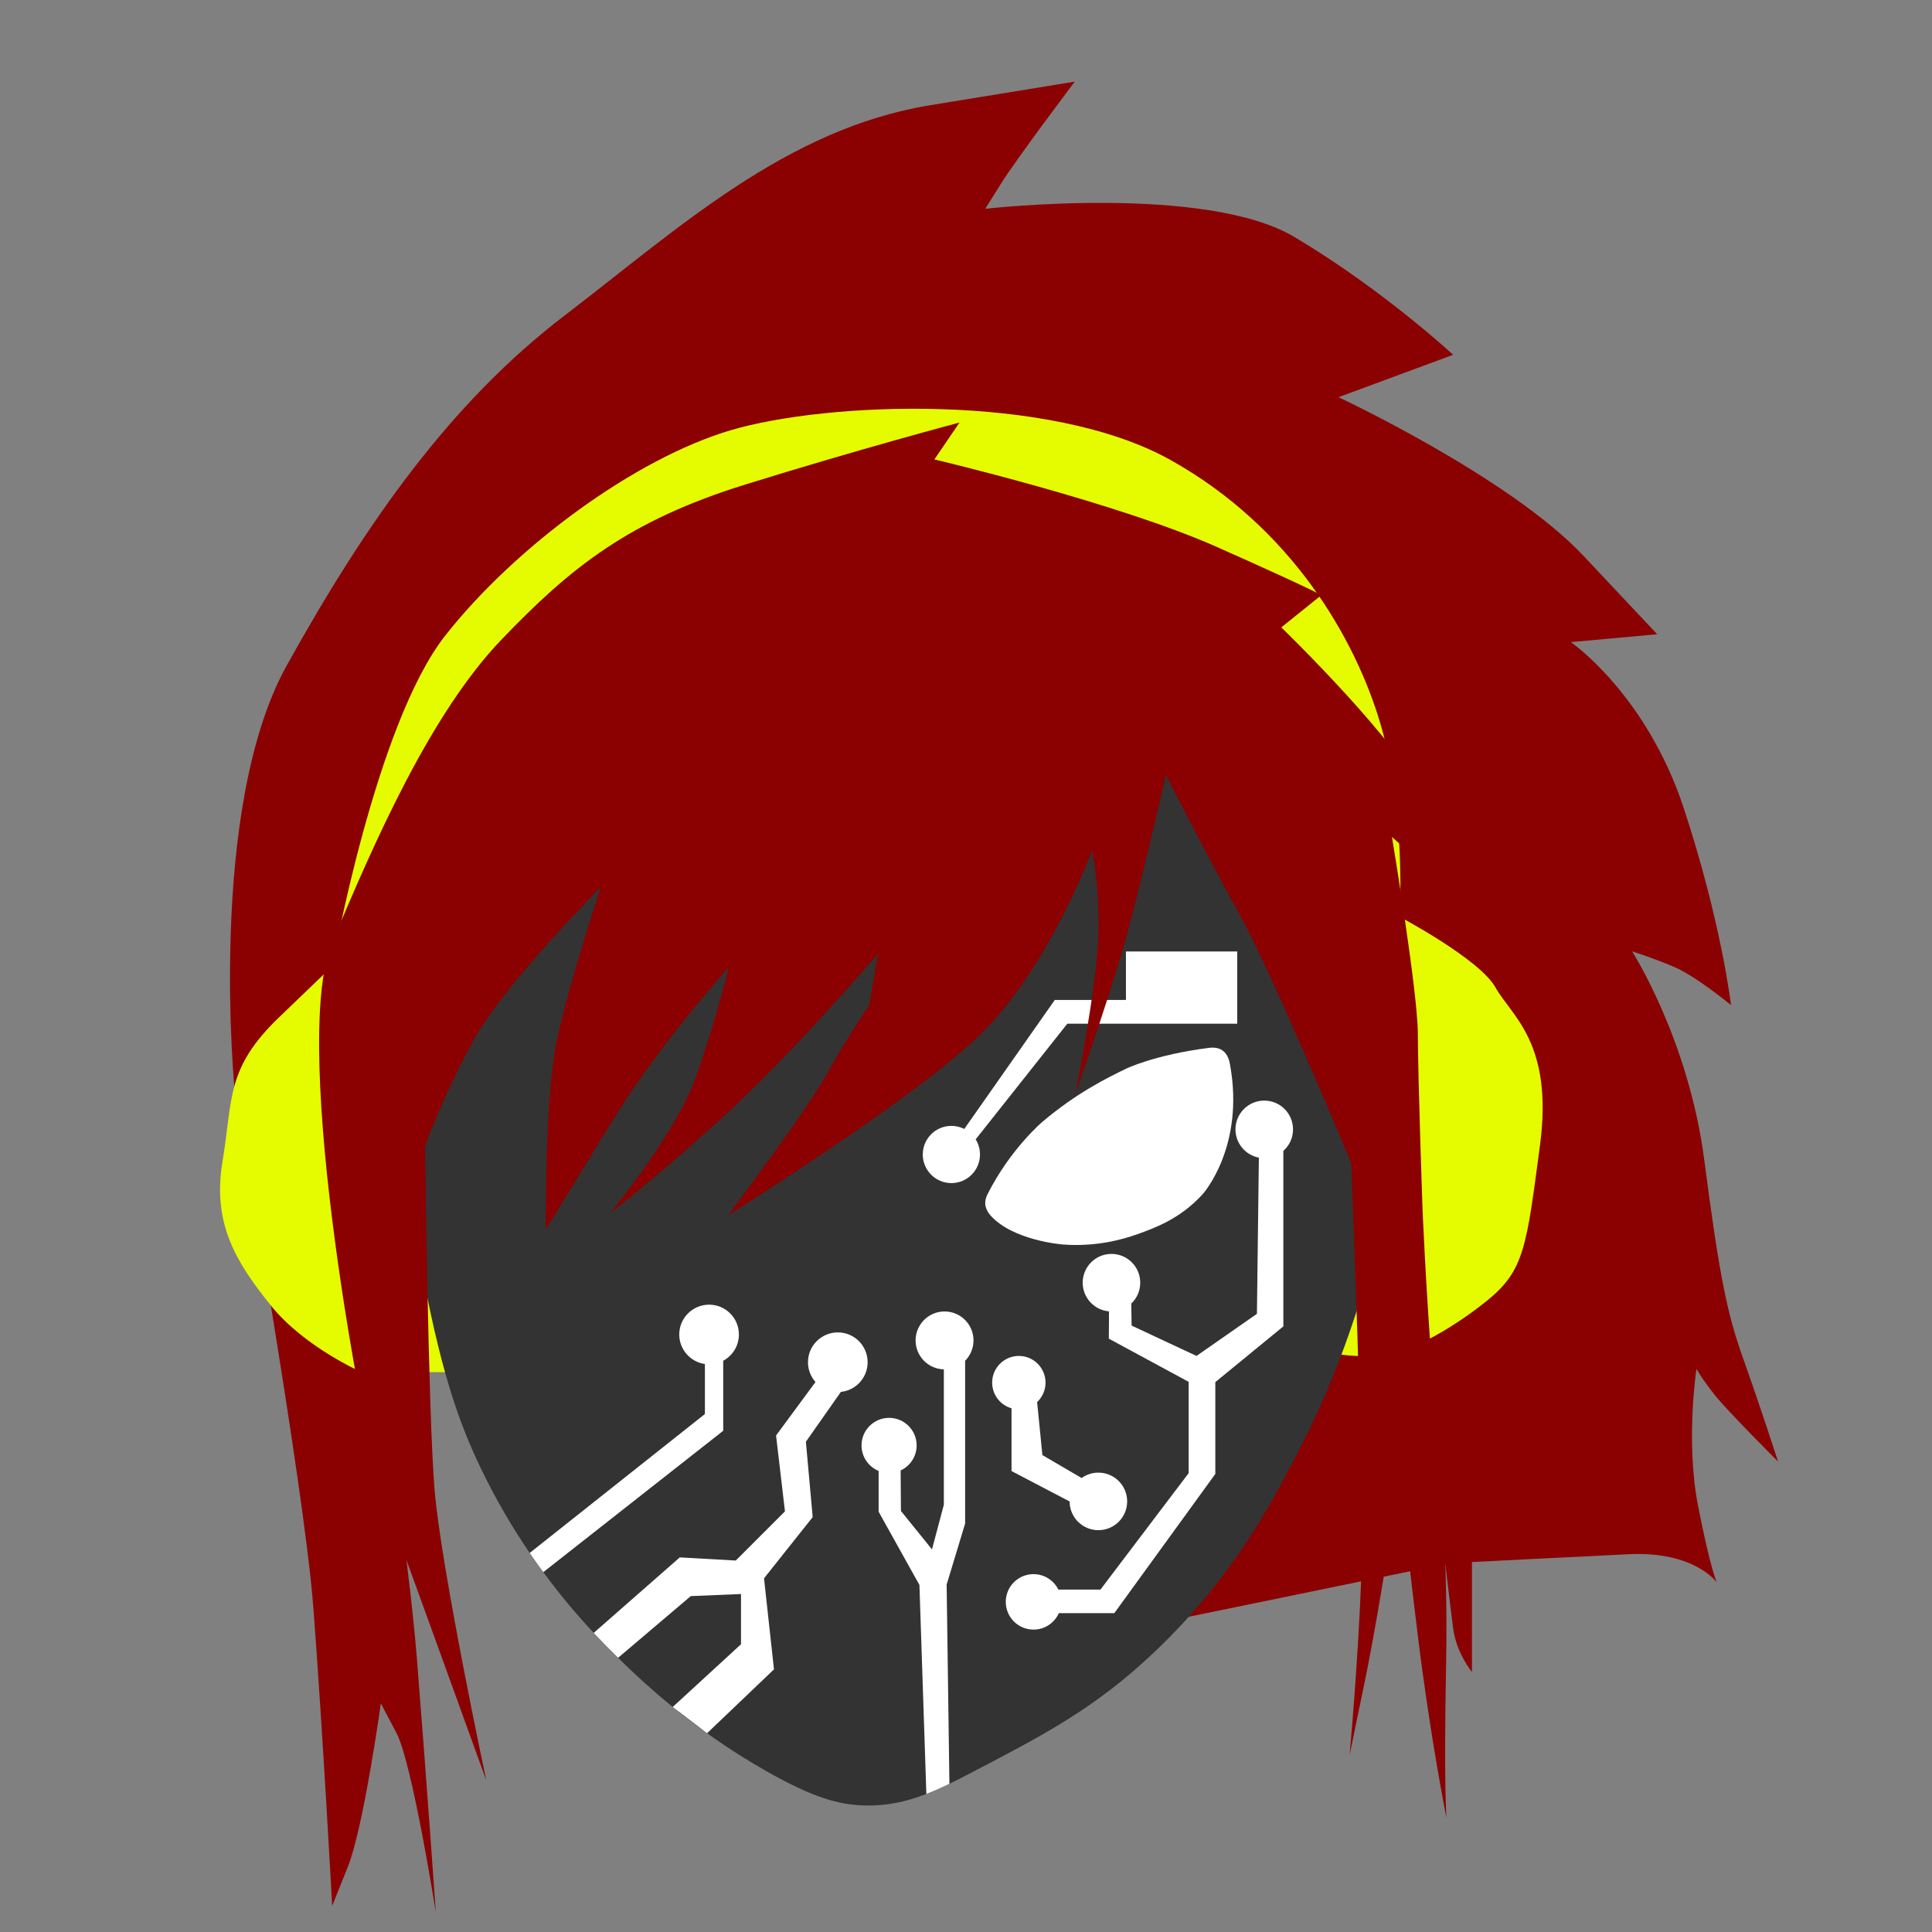 <?xml version="1.0" encoding="UTF-8" standalone="no"?>
<!DOCTYPE svg PUBLIC "-//W3C//DTD SVG 1.1//EN" "http://www.w3.org/Graphics/SVG/1.1/DTD/svg11.dtd">
<svg width="100%" height="100%" viewBox="0 0 48 48" version="1.1" xmlns="http://www.w3.org/2000/svg" xmlns:xlink="http://www.w3.org/1999/xlink" xml:space="preserve" xmlns:serif="http://www.serif.com/" style="fill-rule:evenodd;clip-rule:evenodd;stroke-linejoin:round;stroke-miterlimit:2;">
    <rect x="0" y="0" width="48" height="48" fill="#808080" stroke="none"/>
    <g id="_4.02" serif:id="4.02" transform="matrix(0.013,0,0,0.013,0.119,1.695)">
        <g transform="matrix(1,0,0,1,439.683,1591.8)">
            <path d="M0,366.037C0,366.037 -54.005,-174.017 99.01,-450.045C252.025,-726.072 414.042,-954.095 630.063,-1119.11C846.084,-1284.13 1053.11,-1476.15 1329.13,-1521.15L1605.16,-1566.16C1605.16,-1566.16 1494.15,-1419.14 1464.15,-1371.14L1434.14,-1323.13C1434.14,-1323.13 1854.18,-1371.14 2025.2,-1269.13C2196.22,-1167.12 2328.23,-1044.1 2328.23,-1044.1L2109.21,-963.096C2109.21,-963.096 2436.24,-810.081 2577.26,-660.066L2718.27,-510.05L2553.26,-495.049C2553.26,-495.049 2697.27,-396.039 2769.28,-177.017C2841.28,42.005 2859.29,198.641 2859.29,198.641C2859.29,198.641 2793.28,144.015 2751.28,126.013C2709.27,108.011 2670.27,96.01 2670.27,96.01C2670.27,96.01 2778.28,264.027 2808.28,495.05C2838.28,726.073 2853.29,792.08 2883.29,876.088C2913.29,960.097 2949.3,1071.11 2949.3,1071.11C2949.3,1071.11 2853.29,975.098 2829.28,945.095C2805.28,915.092 2793.28,894.09 2793.28,894.09C2793.28,894.09 2772.28,1032.1 2796.28,1155.12C2820.28,1278.13 2832.28,1302.13 2832.28,1302.13C2832.28,1302.13 2790.28,1242.12 2664.27,1248.12C2538.25,1254.13 2364.24,1263.13 2364.24,1263.13L2364.24,1473.15C2364.24,1473.15 2334.23,1437.14 2328.23,1389.14L2322.23,1341.13L2313.36,1266.85L1806.18,1371.14L1008.1,1404.14L372.037,783.079L276.028,906.091C276.028,906.091 330.033,1224.12 348.035,1449.14C366.037,1674.17 384.039,1932.19 384.039,1932.19C384.039,1932.19 339.034,1647.16 309.031,1590.16L279.028,1533.15C279.028,1533.15 246.025,1770.18 216.021,1845.18L186.019,1920.19C186.019,1920.19 168.017,1587.16 150.015,1350.14C132.013,1113.11 0,366.037 0,366.037" style="fill:rgb(139,0,0);fill-rule:nonzero;"/>
        </g>
        <g transform="matrix(1,0,0,1,854,619.701)">
            <path d="M0,1872.3L-172,1872.3C-172,1872.3 -282,1824.3 -346,1744.3C-410,1664.3 -458,1590.3 -438,1470.3C-418,1350.3 -432,1292.3 -330,1194.3L-228,1096.3C-228,1096.3 -146,634.299 -12,464.299C122,294.299 350.76,126.013 533.778,72.007C716.796,18.002 1142.84,0 1373.86,129.013C1604.88,258.026 1727.9,471.047 1775.9,636.064C1823.91,801.08 1811.91,1002.1 1811.91,1002.1C1811.91,1002.1 1964.92,1083.11 1994.92,1137.11C2024.93,1191.12 2106,1242.3 2080,1438.3C2054,1634.3 2050,1678.3 1978,1736.3C1906,1794.3 1816,1842.3 1768,1842.3C1720,1842.3 1696,1838.3 1696,1838.3L1734,998.299C1734,998.299 1650,536.299 1534,400.299C1418,264.299 936.472,116.299 821.236,148.299C706,180.299 414,248.299 250,372.299C86,496.299 -78,1044.3 -70,1180.3C-62,1316.3 0,1872.3 0,1872.3" style="fill:rgb(229,251,0);fill-rule:nonzero;"/>
        </g>
        <g transform="matrix(1,0,0,1,2622,1850.52)">
            <path d="M0,381.48C-11.24,433.83 -48.85,595.669 -146,785.48C-199.76,890.51 -274.41,1033.3 -424,1175.48C-538.141,1283.97 -635.17,1334.37 -785.54,1412.48C-796.17,1418 -806.52,1423.26 -816.7,1428.19C-831.65,1435.43 -846.22,1441.97 -860.75,1447.6C-899.38,1462.55 -937.71,1471.1 -982,1469.48C-1028.3,1467.79 -1076.65,1455.14 -1167.23,1403.64C-1199.52,1385.29 -1237.75,1361.67 -1279.85,1331.52C-1300.86,1316.48 -1322.84,1299.81 -1345.52,1281.36C-1379.05,1254.08 -1414.11,1222.91 -1449.87,1187.34C-1450.86,1186.37 -1451.85,1185.38 -1452.84,1184.39C-1466.57,1171 -1481.23,1156.14 -1496.51,1139.77C-1526.96,1107.15 -1559.88,1068.54 -1592.84,1023.71C-1601.52,1011.91 -1610.2,999.68 -1618.84,987.01C-1652.01,938.35 -1684.57,883.25 -1714,821.48C-1756.89,731.44 -1790.8,632.09 -1828.02,428.15C-1900.56,30.55 -1936.83,-168.26 -1888.29,-339.73C-1822.85,-570.87 -1648.6,-811.37 -1378.24,-936.79C-1048.78,-1089.62 -742.91,-994.43 -658,-966.52C-622.87,-954.98 -202.811,-809.36 -24.41,-380.38C99.561,-82.29 40.45,193.041 0,381.48" style="fill:rgb(51,51,51);fill-rule:nonzero;"/>
        </g>
        <g transform="matrix(1,0,0,1,1874,1950.11)">
            <path d="M0,222.895C-1.069,215.025 1.149,207.791 4.289,201.553C47.639,115.438 108.768,63.652 108.768,63.652C173.876,8.495 231.863,-20.1 269,-38.105C269,-38.105 324.103,-64.82 426.907,-77.822C431.998,-78.466 443.461,-79.678 453,-73.105C463.797,-65.666 466.452,-52.167 467.572,-46.025C496.221,110.995 416,200.895 416,200.895C373.324,248.721 322.865,266.704 289.623,278.551C259.886,289.15 209.657,302.573 148,297.895C148,297.895 51.906,290.605 9.25,241.68C1.315,232.581 0,222.895 0,222.895" style="fill:white;fill-rule:nonzero;"/>
        </g>
        <g transform="matrix(1,0,0,1,2355.33,2130.67)">
            <path d="M0,-442.67L0,-304.67L-324.66,-304.67L-499.86,-83.58C-494.63,-75.19 -491.6,-65.29 -491.6,-54.67C-491.6,-24.481 -516.08,0 -546.27,0C-576.46,0 -600.94,-24.481 -600.94,-54.67C-600.94,-84.859 -576.46,-109.34 -546.27,-109.34C-537.4,-109.34 -529.03,-107.231 -521.62,-103.481L-348.66,-350L-212.66,-350L-212.66,-442.67L0,-442.67Z" style="fill:white;fill-rule:nonzero;"/>
        </g>
        <g transform="matrix(1,0,0,1,2462,2929)">
            <path d="M0,-901C0,-884.63 -7.15,-869.93 -18.5,-859.86L-18.5,-524.5L-148.5,-418L-148.5,-242.5L-341.5,23.5L-447.54,23.5C-455.79,42.06 -474.38,55 -496,55C-525.27,55 -549,31.27 -549,2C-549,-27.27 -525.27,-51 -496,-51C-475.17,-51 -457.14,-38.98 -448.48,-21.5L-368,-21.5L-199.5,-244L-199.5,-418.5L-352,-501L-351.71,-553.2C-379.891,-555.59 -402,-579.21 -402,-608C-402,-638.38 -377.38,-663 -347,-663C-316.62,-663 -292,-638.38 -292,-608C-292,-592.29 -298.59,-578.11 -309.15,-568.1L-308.5,-526L-184.5,-468L-69,-548.5L-65.28,-846.96C-90.74,-851.77 -110,-874.13 -110,-901C-110,-931.38 -85.38,-956 -55,-956C-24.62,-956 0,-931.38 0,-901" style="fill:white;fill-rule:nonzero;"/>
        </g>
        <g transform="matrix(1,0,0,1,2145,2516)">
            <path d="M0,223C0,253.38 -24.62,278 -55,278C-85.35,278 -109.95,253.43 -110,223.1L-221,165L-221,45.05C-242.36,38.97 -258,19.311 -258,-4C-258,-32.17 -235.17,-55 -207,-55C-178.83,-55 -156,-32.17 -156,-4C-156,10.66 -162.18,23.88 -172.09,33.17L-162,134.5L-87.04,178.29C-78.02,171.82 -66.96,168 -55,168C-24.62,168 0,192.62 0,223" style="fill:white;fill-rule:nonzero;"/>
        </g>
        <g transform="matrix(1,0,0,1,1851.33,3242.79)">
            <path d="M0,-811.46C0,-796.29 -6.1,-782.54 -16,-772.54L-16,-461.46L-51.33,-344.79L-46.03,35.92C-60.98,43.16 -75.55,49.7 -90.08,55.33L-103.33,-344.12L-181.33,-484.12L-181.33,-562.05C-200.5,-569.93 -214,-588.78 -214,-610.79C-214,-639.88 -190.42,-663.46 -161.33,-663.46C-132.24,-663.46 -108.66,-639.88 -108.66,-610.79C-108.66,-589.59 -121.19,-571.31 -139.25,-562.96L-138.66,-485.46L-79.33,-412.12L-56.66,-497.46L-56.66,-756.14C-86.6,-756.84 -110.66,-781.34 -110.66,-811.46C-110.66,-842.021 -85.89,-866.79 -55.33,-866.79C-24.77,-866.79 0,-842.021 0,-811.46" style="fill:white;fill-rule:nonzero;"/>
        </g>
        <g transform="matrix(1,0,0,1,1342.15,2416)">
            <path d="M0,766.04L127.85,644L108.85,470L201.85,353L188.85,209L255.74,113.7C284.45,110.75 306.85,86.49 306.85,57C306.85,25.519 281.33,0 249.85,0C218.37,0 192.85,25.519 192.85,57C192.85,71.519 198.28,84.769 207.22,94.83L131.85,197L148.85,342L54.85,436L-52.15,430L-216.66,574.29C-201.38,590.66 -186.72,605.519 -172.99,618.91C-172,619.9 -171.01,620.89 -170.02,621.86L-31.15,504L64.85,500L64.85,596L-65.67,715.88" style="fill:white;fill-rule:nonzero;"/>
        </g>
        <g transform="matrix(1,0,0,1,1403,2817.23)">
            <path d="M0,-397.23C0,-375.52 -12.14,-356.64 -30,-347.02L-30,-213.23L-373.84,57C-382.52,45.2 -391.2,32.97 -399.84,20.3L-65,-245.23L-65,-340.791C-92.69,-344.68 -114,-368.47 -114,-397.23C-114,-428.71 -88.48,-454.23 -57,-454.23C-25.52,-454.23 0,-428.71 0,-397.23" style="fill:white;fill-rule:nonzero;"/>
        </g>
        <g transform="matrix(1,0,0,1,803.14,1961.08)">
            <path d="M0,98.994C0,98.994 6,602.969 17.999,752.962C29.999,902.954 116.994,1310.93 116.994,1310.93C116.994,1310.93 -56.997,829.458 -83.996,757.462C-110.994,685.465 -260.336,-91.093 -177.841,-289.083C-95.345,-487.073 12,-728.964 145.493,-868.457C278.986,-1007.95 389.98,-1096.45 611.97,-1165.44C833.958,-1234.44 1021.45,-1283.94 1021.45,-1283.94L973.452,-1213.44C973.452,-1213.44 1322.93,-1130.94 1514.92,-1045.45C1706.91,-959.953 1712.91,-953.953 1712.91,-953.953L1636.42,-892.456C1636.42,-892.456 1873.41,-662.967 1907.9,-565.472C1942.4,-467.977 1945.4,-403.481 1945.4,-403.481L1847.91,-491.976C1847.91,-491.976 1897.4,-194.991 1897.4,-115.495C1897.4,-35.999 1906.4,220.488 1906.4,220.488C1906.4,220.488 1912.4,362.981 1924.4,521.973C1936.4,680.965 1955.9,859.456 1951.4,1088.94C1946.9,1318.43 1952.06,1382.93 1952.06,1382.93C1952.06,1382.93 1921.4,1229.94 1897.4,1034.95C1873.41,839.957 1862.91,724.463 1862.91,724.463C1862.91,724.463 1826.91,971.951 1796.91,1117.44L1766.91,1262.94C1766.91,1262.94 1783.41,1085.94 1789.41,917.953C1795.41,749.962 1769.91,130.493 1769.91,130.493C1769.91,130.493 1618.42,-232.489 1558.42,-340.484C1498.42,-448.478 1415.93,-610.47 1415.93,-610.47C1415.93,-610.47 1361.93,-373.482 1331.93,-271.487C1301.93,-169.492 1243.44,-1.501 1243.44,-1.501C1243.44,-1.501 1283.94,-209.99 1286.94,-301.485C1289.94,-392.981 1274.94,-466.478 1274.94,-466.478C1274.94,-466.478 1189.44,-233.989 1052.95,-106.495C916.454,20.998 578.971,230.987 578.971,230.987C578.971,230.987 725.964,35.997 767.962,-38.999C809.959,-113.995 848.958,-170.644 848.958,-170.644L865.457,-268.487C865.457,-268.487 698.965,-73.497 560.972,50.997C422.979,175.49 353.982,226.488 353.982,226.488C353.982,226.488 478.476,76.495 517.474,-32.999C556.472,-142.493 580.471,-242.988 580.471,-242.988C580.471,-242.988 446.978,-94.496 361.482,44.997C275.986,184.49 230.989,257.986 230.989,257.986C230.989,257.986 227.989,8.999 251.987,-103.495C275.986,-215.99 335.983,-395.981 335.983,-395.981C335.983,-395.981 154.492,-214.49 94.496,-106.495C34.499,1.499 0,98.994 0,98.994" style="fill:rgb(139,0,0);fill-rule:nonzero;"/>
        </g>
    </g>
</svg>

